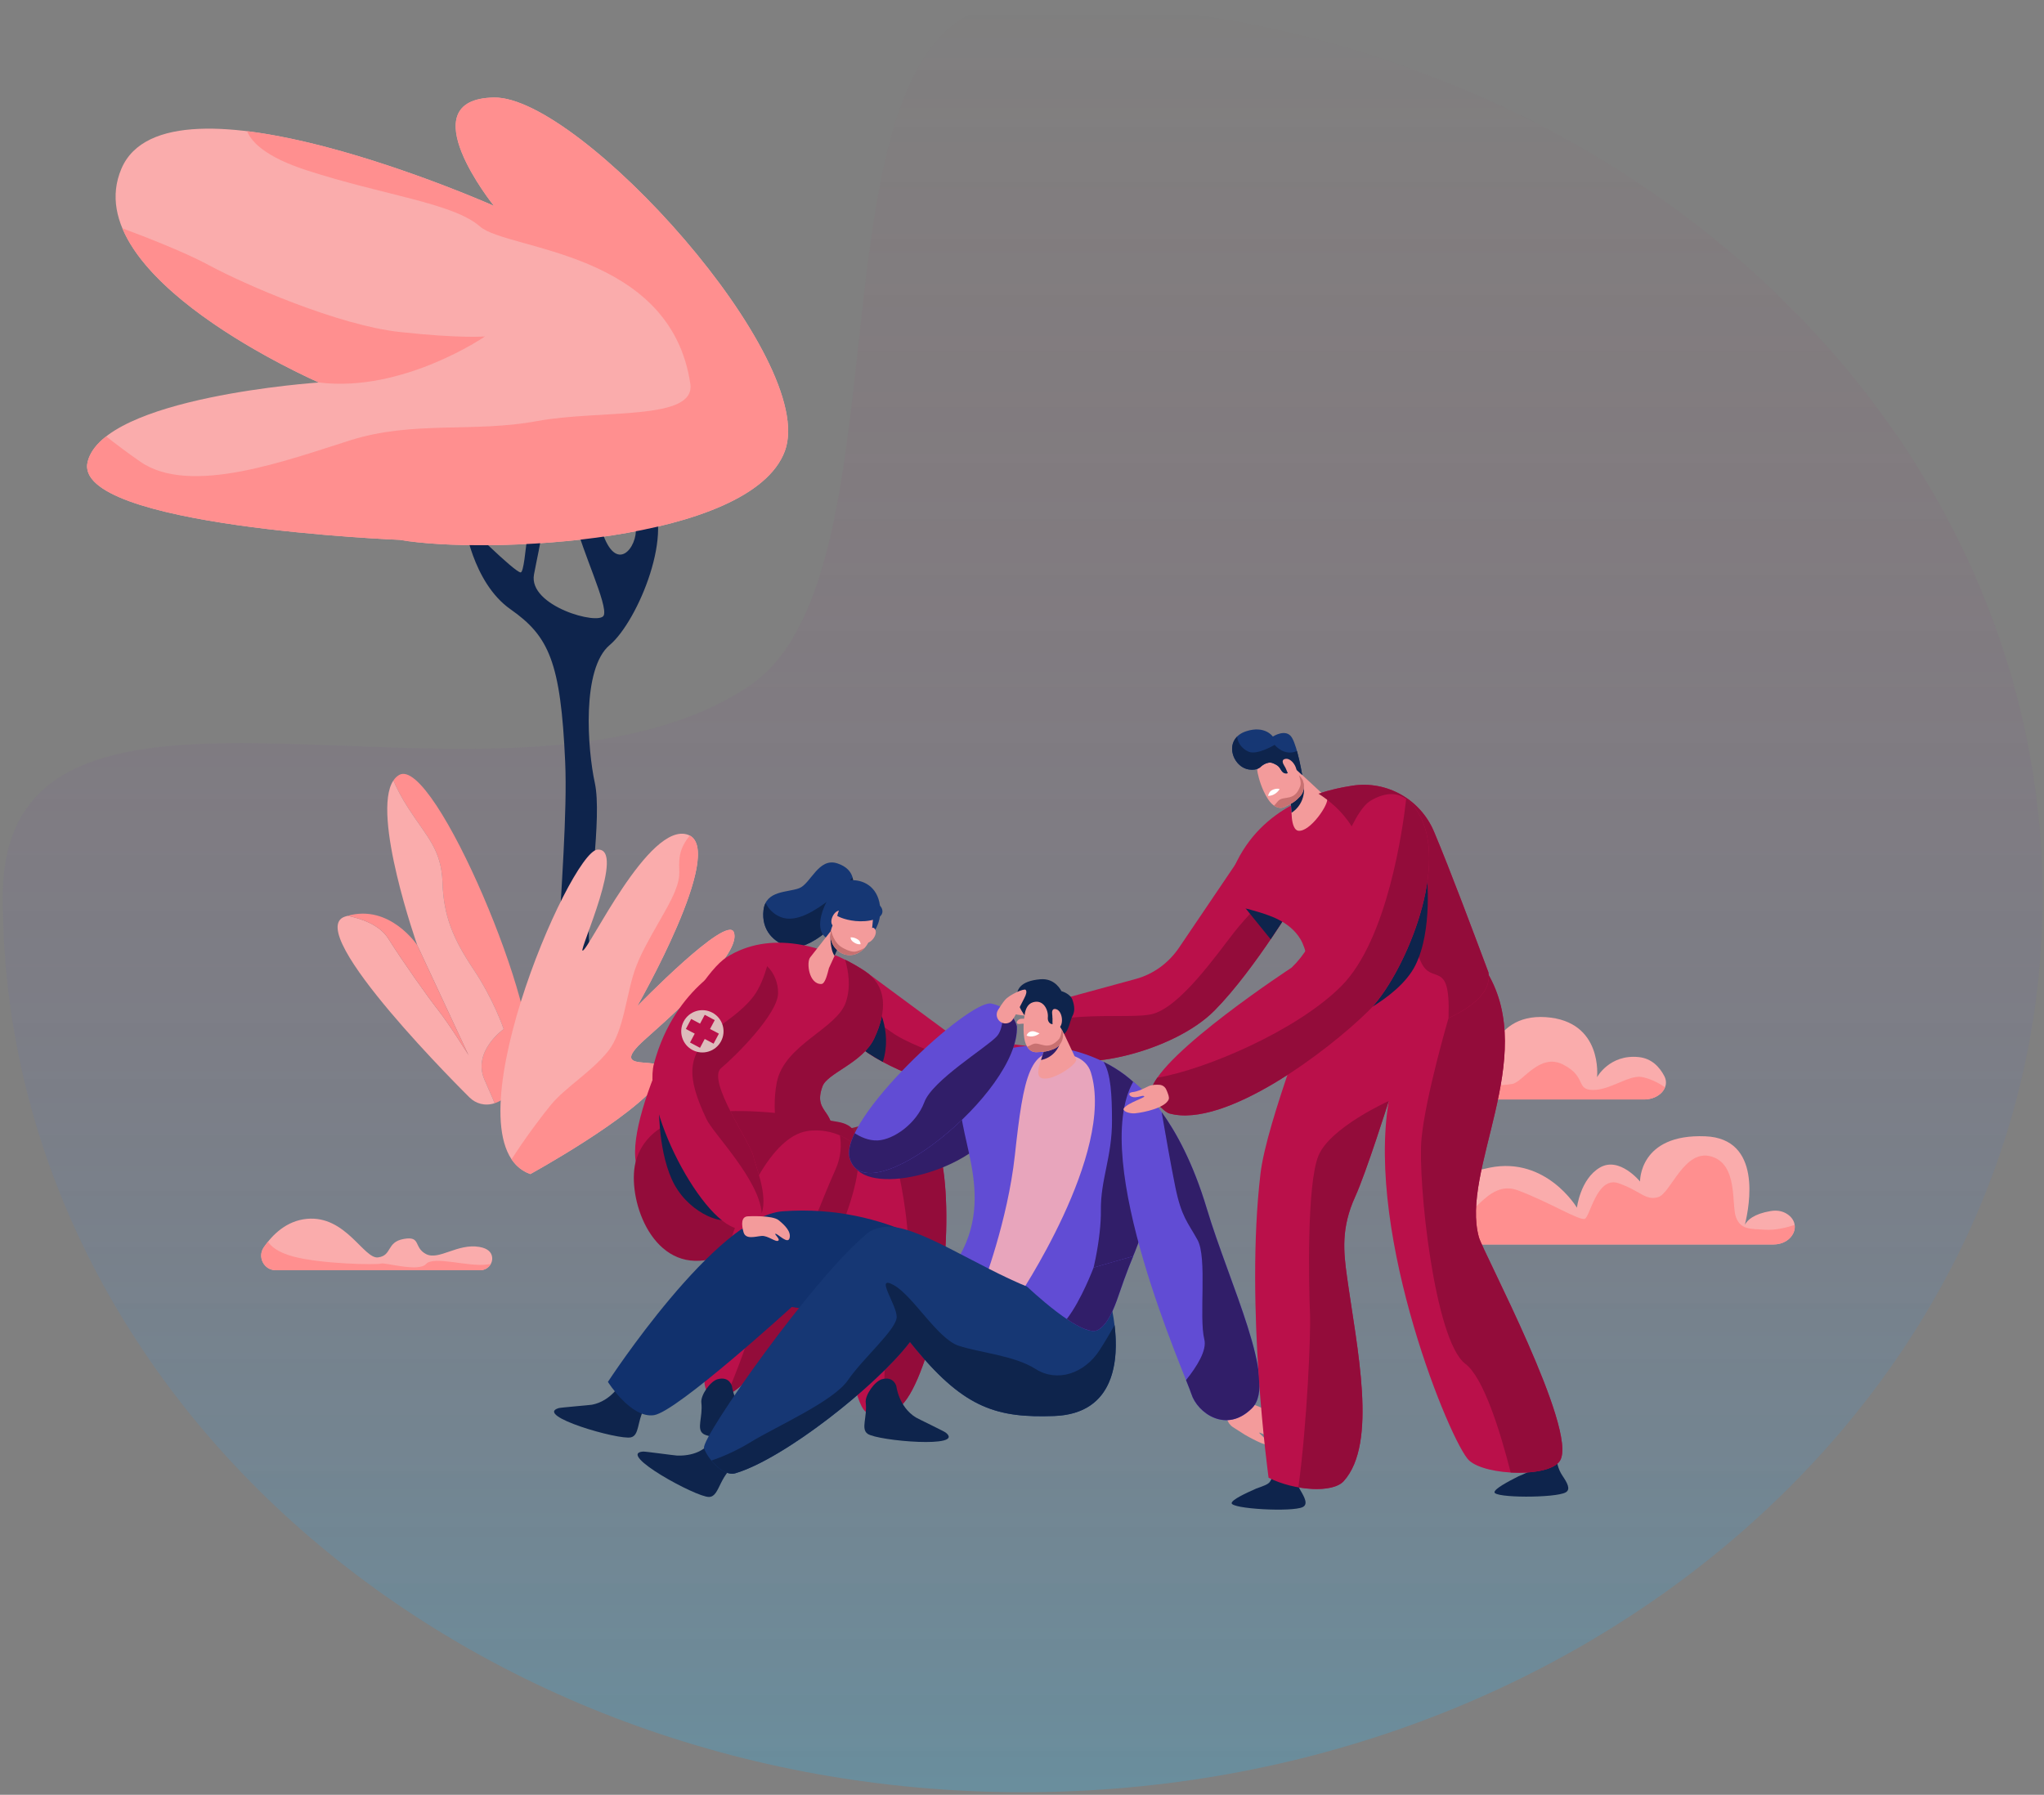 <?xml version="1.0" encoding="UTF-8"?>
<svg width="493px" height="433px" viewBox="0 0 493 433" version="1.1" xmlns="http://www.w3.org/2000/svg" xmlns:xlink="http://www.w3.org/1999/xlink">
    <rect x="0" y="0" width="493" height="433" fill="#808080" stroke="none"/>
    <!-- Generator: Sketch 57.1 (83088) - https://sketch.com -->
    <title>Illustration</title>
    <desc>Created with Sketch.</desc>
    <defs>
        <linearGradient x1="50%" y1="0%" x2="50%" y2="100%" id="linearGradient-1">
            <stop stop-color="#BA104A" stop-opacity="0" offset="0%"></stop>
            <stop stop-color="#27B8F5" offset="100%"></stop>
        </linearGradient>
    </defs>
    <g id="Home" stroke="none" stroke-width="1" fill="none" fill-rule="evenodd">
        <g transform="translate(-1087, -4924)" id="Why-FieldMed">
            <g transform="translate(385, 4185)">
                <g id="Reduce-emergency-calls--by-as-much-as-85%." transform="translate(35, 739)">
                    <g id="Illustration" transform="translate(667, 0)">
                        <g id="Group-3" transform="translate(0.662, 0.382)" fill="url(#linearGradient-1)" opacity="0.25">
                            <path d="M246,432 C381.862,432 492,335.294 492,216 C492,145.847 370.95,204.564 311.94,165.107 C270.605,137.469 301.965,0 246,0 C110.138,0 0,96.706 0,216 C0,335.294 110.138,432 246,432 Z" id="Oval" transform="translate(246, 216) scale(-1, 1) translate(-246, -216) "></path>
                        </g>
                        <g id="Group-6" transform="translate(21, 23)">
                            <path d="M75.366,107.239 C75.366,107.239 -3.772,104.071 0.141,88.391 C4.053,72.712 55.92,69.278 55.92,69.278 C55.92,69.278 -2.821,43.847 8.278,17.713 C19.376,-8.42 98.132,26.662 98.132,26.662 C98.132,26.662 77.369,0.887 98.132,0.529 C118.895,0.171 176.53,63.757 168.296,85.841 C160.063,107.924 96.274,110.85 75.366,107.239" id="Fill-4" fill="#FAACAC"></path>
                            <path d="M90.972,102.938 C90.972,102.938 92.881,117.5 102.129,123.989 C111.377,130.477 114.241,136.654 115.315,160.772 C116.389,184.89 109.229,235.707 116.031,239.474 C122.832,243.241 129.992,240.678 129.992,238.022 C129.992,235.365 121.4,211.041 121.043,203.335 C120.685,195.63 124.264,174.15 122.474,165.917 C120.685,157.683 119.253,138.336 126.054,132.617 C132.856,126.897 142.163,104.467 135.361,96.351 C128.56,88.235 132.612,100.265 132.376,105.169 C132.14,110.072 126.77,115.851 123.548,102.938 C120.326,90.025 116.389,96.162 117.82,102.938 C119.253,109.714 125.696,122.971 124.622,125.471 C123.548,127.971 106.365,123.245 107.797,115.584 C109.229,107.924 111.377,100.465 108.871,97.393 C106.365,94.321 106.008,115.11 104.575,115.097 C103.143,115.084 90.972,102.938 90.972,102.938" id="Fill-6" fill="#0E244C"></path>
                            <g id="Group-10" fill="#FF8F8F">
                                <path d="M98.132,0.529 C77.369,0.887 98.132,26.662 98.132,26.662 C98.132,26.662 64.919,11.871 38.591,8.655 C39.689,11.337 43.167,14.897 52.925,18.07 C71.641,24.156 88.271,25.946 94.812,31.673 C101.354,37.401 140.732,37.401 145.499,69.59 C146.837,78.618 123.907,75.751 108.513,78.592 C93.12,81.433 78.706,78.442 63.574,83.199 C48.441,87.954 24.943,96.782 12.852,88.391 C9.848,86.307 7.078,84.23 4.61,82.286 C2.308,84.079 0.711,86.104 0.14,88.391 C-3.772,104.071 75.366,107.239 75.366,107.239 C96.274,110.85 160.063,107.924 168.296,85.841 C176.53,63.757 118.895,0.171 98.132,0.529" id="Fill-8"></path>
                            </g>
                            <path d="M75.366,57.09 C60.655,55.479 37.991,45.635 29.399,40.981 C23.626,37.854 14.128,34.164 8.514,32.077 C17.019,52.435 55.92,69.278 55.92,69.278 C76.176,71.801 95.984,58.164 95.984,58.164 C95.984,58.164 90.077,58.701 75.366,57.09" id="Fill-11" fill="#FF8F8F"></path>
                            <path d="M75.287,163.952 C74.728,164.268 74.264,164.725 73.881,165.297 C74.679,167.152 75.846,169.453 77.536,172.064 C82.032,179.011 85.47,181.942 85.735,189.998 C85.999,198.054 88.308,203.539 93.237,210.913 C98.166,218.287 100.48,225.271 100.48,225.271 C100.48,225.271 92.879,230.623 95.839,237.446 C96.714,239.464 97.558,241.41 98.316,243.152 C100.994,242.277 103.886,239.529 106.179,233.892 C110.5,223.268 83.751,159.174 75.287,163.952" id="Fill-25" fill="#FF8F8F"></path>
                            <path d="M100.48,225.271 C100.48,225.271 98.166,218.287 93.237,210.913 C88.308,203.54 85.999,198.054 85.735,189.999 C85.47,181.943 82.032,179.011 77.536,172.064 C75.846,169.453 74.679,167.153 73.881,165.297 C68.466,173.377 79.652,205.052 79.652,205.052 L92.006,231.558 C92.006,231.558 87.454,224.238 84.751,220.793 C82.049,217.348 76.081,208.898 72.642,203.426 C70.523,200.052 65.992,198.581 62.828,197.947 C62.617,198.008 62.409,198.064 62.195,198.135 C51.616,201.653 91.91,241.434 92.269,241.787 C93.743,243.238 95.946,243.927 98.316,243.152 C97.559,241.41 96.714,239.464 95.838,237.446 C92.878,230.623 100.48,225.271 100.48,225.271" id="Fill-27" fill="#FAACAC"></path>
                            <path d="M72.643,203.425 C76.081,208.898 82.048,217.348 84.751,220.793 C87.454,224.238 92.006,231.558 92.006,231.558 L79.652,205.052 C79.652,205.052 73.047,195.041 62.827,197.947 C65.992,198.581 70.523,200.052 72.643,203.425" id="Fill-29" fill="#FF8F8F"></path>
                            <path d="M106.912,260.25 C106.912,260.25 131.65,246.679 137.909,238.008 C144.167,229.338 123.224,237.798 134.751,227.601 C146.277,217.405 157.676,206.309 155.996,201.898 C154.317,197.486 132.684,219.773 132.684,219.773 C132.684,219.773 154.397,181.829 144.962,178.398 C135.527,174.968 120.826,206.651 119.503,206.342 C118.707,206.156 130.079,181.405 123.079,181.981 C116.383,182.533 86.061,252.827 106.912,260.25" id="Fill-31" fill="#FAACAC"></path>
                            <path d="M155.996,201.898 C154.317,197.486 132.684,219.773 132.684,219.773 C132.684,219.773 153.753,182.954 145.362,178.576 C144.353,179.847 143.318,181.52 143.009,183.301 C142.35,187.087 143.654,187.458 141.752,192.141 C139.85,196.824 135.055,203.58 132.53,209.916 C130.006,216.252 129.679,225.664 125.593,230.694 C121.506,235.724 115.358,239.328 111.892,243.536 C109.918,245.93 105.9,251.192 102.386,256.687 C103.498,258.341 104.986,259.564 106.912,260.25 C106.912,260.25 131.65,246.679 137.909,238.008 C144.167,229.338 123.224,237.798 134.75,227.601 C146.277,217.404 157.676,206.309 155.996,201.898" id="Fill-33" fill="#FF8F8F"></path>
                        </g>
                        <path d="M350.257,265.253 L396.554,265.253 C400.257,265.253 402.836,262.313 401.434,259.626 C400.284,257.421 398.374,255.337 395.223,255.022 C388.185,254.317 385.199,259.881 385.199,259.881 C385.199,259.881 386.692,246.33 372.829,245.391 C358.966,244.451 358.327,259.349 358.327,259.349 C358.327,259.349 353.799,256.712 349.562,257.061 C343.051,257.596 343.711,265.253 350.257,265.253" id="Fill-13" fill="#FAACAC"></path>
                        <path d="M401.587,262.328 C399.743,260.974 397.505,260.104 395.985,259.83 C392.893,259.272 388.254,263.068 384.123,262.957 C379.993,262.845 382.764,259.821 377.067,256.854 C371.37,253.888 367.318,261.058 364.754,261.505 C362.191,261.952 353.076,262.622 348.518,260.612 C347.259,260.057 346.338,259.501 345.663,258.988 C343.945,261.42 345.625,265.253 350.257,265.253 L396.553,265.253 C398.997,265.253 400.943,263.971 401.587,262.328" id="Fill-15" fill="#FF8F8F"></path>
                        <path d="M66.522,306.45 L115.814,306.45 C117.552,306.45 118.959,304.919 118.685,303.202 C118.519,302.167 117.748,301.194 115.636,300.826 C110.358,299.909 105.83,304.155 102.758,302.548 C99.686,300.941 101.636,298.148 97.39,298.899 C93.144,299.651 94.636,302.892 91.193,303.351 C87.75,303.81 83.39,293.138 73.98,294.056 C69.108,294.531 65.743,297.836 63.631,300.914 C62.02,303.26 63.676,306.45 66.522,306.45" id="Fill-17" fill="#FAACAC"></path>
                        <path d="M102.758,304.943 C100.904,306.978 92.915,304.499 91.882,304.843 C90.849,305.188 77.422,304.957 70.652,303.122 C67.033,302.141 65.383,300.701 64.629,299.573 C64.27,300.018 63.937,300.469 63.631,300.914 C62.02,303.26 63.676,306.45 66.522,306.45 L115.814,306.45 C116.92,306.45 117.89,305.828 118.38,304.935 C118.092,304.984 117.791,305.031 117.473,305.073 C112.882,305.677 104.612,302.908 102.758,304.943" id="Fill-19" fill="#FF8F8F"></path>
                        <path d="M427.066,292.171 C422.985,292.857 421.439,294.367 420.855,295.471 C422.021,290.744 424.966,274.688 411.318,274.137 C395.308,273.49 395.57,285.047 395.57,285.047 C395.57,285.047 390.584,278.897 385.86,281.69 C381.135,284.482 380.348,291.369 380.348,291.369 C380.348,291.369 373,278.975 359.352,281.69 C349.05,283.738 345.503,289.09 344.087,295.314 C343.505,297.869 345.919,300.226 349.084,300.226 L427.758,300.226 C432.422,300.226 434.729,295.386 431.134,292.946 C430.1,292.244 428.772,291.884 427.066,292.171" id="Fill-21" fill="#FAACAC"></path>
                        <path d="M432.859,295.519 C430.902,296.182 428.135,296.825 425.847,296.68 C422.067,296.441 419.885,296.68 418.722,293.695 C417.559,290.711 419.304,280.919 412.761,279.008 C406.217,277.098 403.018,287.844 399.965,288.8 C396.911,289.755 395.603,287.247 390.368,285.456 C385.133,283.665 383.534,293.576 382.225,294.053 C380.917,294.531 373.646,289.993 366.085,287.169 C358.524,284.344 354.888,295.367 349.508,295.128 C346.857,295.01 345.761,293.241 345.33,291.475 C344.789,292.7 344.389,293.987 344.087,295.314 C343.506,297.869 345.918,300.226 349.084,300.226 L427.758,300.226 C431.059,300.226 433.177,297.802 432.859,295.519" id="Fill-23" fill="#FF8F8F"></path>
                        <path d="M302.373,202.021 L284.416,228.574 C281.863,232.348 278.186,235.02 273.952,236.175 L251.146,242.397 C251.146,242.397 250.265,249.294 255.374,254.372 C259.806,258.776 282.954,253.895 292.933,243.792 C302.913,233.688 313.7,215.271 313.7,215.271 L302.373,202.021 Z" id="Fill-35" fill="#BA104A"></path>
                        <path d="M243.071,244.058 C244.367,245.028 248.773,244.99 248.6,245.354 C248.41,245.754 247.707,245.798 246.467,245.781 C245.228,245.764 244.664,247.259 246.073,247.018 C247.483,246.776 248.62,247.479 250.268,247.723 C251.187,247.859 254.403,247.343 254.714,245.259 C254.846,244.382 254.357,243.351 254.03,242.942 C252.655,241.226 247.487,241.643 245.279,242.092 C243.959,242.36 242.375,243.537 243.071,244.058" id="Fill-37" fill="#F39B9B"></path>
                        <path d="M205.724,213.455 C205.724,213.455 206.522,209.795 201.967,208.293 C197.412,206.791 195.544,213.218 192.756,214.284 C189.968,215.351 184.709,214.753 184.153,219.563 C183.597,224.373 186.553,227.378 190.438,228.503 C194.324,229.627 205.047,222.572 205.724,213.455" id="Fill-39" fill="#163774"></path>
                        <path d="M205.624,211.686 C203.79,213.668 201.547,215.967 199.968,217.155 C196.844,219.507 192.114,222.767 188.311,221.252 C186.304,220.452 185.234,219.011 184.666,217.824 C184.416,218.311 184.232,218.877 184.153,219.563 C183.597,224.372 186.553,227.379 190.439,228.503 C194.324,229.627 205.046,222.572 205.724,213.455 C205.724,213.455 205.888,212.673 205.624,211.686" id="Fill-41" fill="#0E244C"></path>
                        <path d="M210.797,224.774 C210.797,224.774 213.043,221.919 212.09,217.643 C211.138,213.368 207.452,211.854 204.113,212.482 C200.773,213.108 194.933,223.692 199.474,226.374 C204.014,229.057 210.797,224.774 210.797,224.774" id="Fill-43" fill="#163774"></path>
                        <path d="M209.115,234.654 L230.314,250.311 C230.314,250.311 257.281,252.89 258.56,254.949 C259.838,257.008 254.625,265.22 239.622,264.16 C227.796,263.324 212.996,257.56 206.672,252.01 C200.347,246.46 209.115,234.654 209.115,234.654" id="Fill-45" fill="#BA104A"></path>
                        <path d="M239.622,264.16 C245.704,264.59 250.177,263.495 253.261,261.905 C249.297,261.704 245.255,261.24 242.126,259.596 C237.314,257.07 236.729,258.242 230.686,255.972 C224.643,253.703 218.371,251.468 214.911,248.927 C212.996,247.52 208.532,245.006 204.927,243.04 C204.025,246.242 204.014,249.678 206.672,252.01 C212.996,257.56 227.796,263.325 239.622,264.16" id="Fill-47" fill="#930C3A"></path>
                        <path d="M206.672,252.01 C208.275,253.416 210.424,254.837 212.929,256.188 C215.415,248.462 211.178,241.838 211.178,241.838 L205.356,250.432 C205.693,250.996 206.122,251.528 206.672,252.01" id="Fill-49" fill="#0E244C"></path>
                        <path d="M199.632,277.098 C203.287,267.415 195.694,269.341 198.385,262.07 C199.582,258.837 208.101,256.457 210.891,250.445 C213.871,244.019 214.221,237.915 208.278,234.063 C198.883,227.972 185.613,224.362 175.27,230.931 C166.651,236.406 148.96,273.34 154.089,282.511 C159.056,287.655 191.265,298.188 199.632,277.098" id="Fill-51" fill="#BA104A"></path>
                        <path d="M201.003,223.829 L195.396,230.989 C194.478,232.172 195.076,237.467 198.103,237.393 C198.99,237.372 199.516,235.185 199.94,233.554 L203.263,226.263 L201.003,223.829 Z" id="Fill-53" fill="#F39B9B"></path>
                        <path d="M208.278,234.062 C206.875,233.153 205.385,232.301 203.832,231.528 C204.625,234.181 205.27,238.047 204.023,241.759 C201.824,248.306 189.12,251.949 187.342,261.213 C185.983,268.289 187.229,278.618 193.398,285.23 C195.981,283.465 198.147,280.841 199.632,277.098 C203.286,267.414 195.694,269.341 198.386,262.07 C199.582,258.838 208.101,256.457 210.891,250.445 C213.871,244.019 214.221,237.915 208.278,234.062" id="Fill-55" fill="#930C3A"></path>
                        <path d="M201.289,230.593 C200.101,228.933 200.319,225.419 200.319,225.419 L202.788,227.304 L201.289,230.593 Z" id="Fill-57" fill="#0E244C"></path>
                        <path d="M204.54,219.199 L201.987,221.642 C199.964,223.58 199.705,226.835 201.601,228.898 C203.35,230.802 206.195,231.128 208.445,228.799 C210.446,226.729 210.33,223.535 210.53,222.062 C210.988,218.702 207.68,216.605 204.54,219.199" id="Fill-59" fill="#F39B9B"></path>
                        <path d="M202.583,221.926 C202.668,221.626 202.798,221.345 202.943,221.071 C203.221,220.55 203.513,219.711 202.538,219.68 C201.119,219.633 199.792,222.489 200.966,223.387 C201.839,224.054 202.368,222.678 202.583,221.926" id="Fill-61" fill="#F39B9B"></path>
                        <path d="M209.091,225.259 C209.313,225.041 209.499,224.793 209.671,224.534 C209.997,224.042 210.594,223.385 211.087,224.228 C211.804,225.453 209.926,227.981 208.577,227.377 C207.575,226.927 208.532,225.806 209.091,225.259" id="Fill-63" fill="#F39B9B"></path>
                        <path d="M205.154,226.149 C205.154,226.149 205.912,226.031 206.867,226.629 C207.301,226.9 207.513,227.21 207.578,227.783 C207.578,227.783 206.965,227.981 206.037,227.41 C205.406,227.022 205.17,226.65 205.154,226.149" id="Fill-65" fill="#FFFFFF"></path>
                        <path d="M202.535,228.182 C203.348,228.842 205.078,229.642 206.073,229.599 C206.955,229.561 208.263,228.843 208.549,228.681 C208.514,228.72 208.483,228.761 208.445,228.799 C206.194,231.128 203.35,230.802 201.6,228.897 C200.433,227.626 200.085,225.902 200.462,224.313 C200.782,226.242 201.804,227.588 202.535,228.182" id="Fill-67" fill="#C87171"></path>
                        <path d="M212.771,219.373 C213.467,221.779 209.26,222.507 206.326,222.199 C203.392,221.891 201.935,220.96 201.935,220.96 C201.935,220.96 202.699,217.301 205.107,216.945 C207.515,216.589 212.152,217.231 212.771,219.373" id="Fill-69" fill="#163774"></path>
                        <path d="M172.67,285.071 C172.67,285.071 205.577,267.872 221.482,270.656 C237.388,273.439 206.57,308.334 188.776,309.482 C176.064,310.302 172.249,293.252 172.67,285.071" id="Fill-71" fill="#8F1A3B"></path>
                        <path d="M153.484,279.702 C158.554,263.796 186.19,267.872 202.097,270.656 C218.003,273.439 186.626,303.01 168.831,304.158 C156.119,304.978 150.996,287.507 153.484,279.702" id="Fill-73" fill="#930C3A"></path>
                        <path d="M212.237,273.441 C212.237,273.441 217.604,270.456 223.619,272.907 C229.634,275.359 229.808,306.736 224.034,325.122 C218.259,343.509 214.325,341.133 209.255,340.77 C204.185,340.406 196.53,281.349 212.237,273.441" id="Fill-75" fill="#BA104A"></path>
                        <path d="M194.781,272.861 C194.781,272.861 200.813,271.706 205.758,275.918 C210.703,280.13 200.478,305.773 189.237,321.427 C177.995,337.081 175.568,337.803 170.867,335.87 C166.166,333.937 177.387,275.453 194.781,272.861" id="Fill-77" fill="#BA104A"></path>
                        <path d="M224.034,325.122 C229.808,306.736 229.634,275.359 223.619,272.907 C219.651,271.29 215.966,272.039 213.917,272.735 C214.621,274.952 216.119,279.862 217.009,284.158 C218.202,289.914 219.992,301.105 218.6,308.201 C217.208,315.297 212.237,328.761 213.529,334.402 C213.968,336.317 214.109,338.673 214.103,340.949 C217.183,340.377 220.203,337.317 224.034,325.122" id="Fill-79" fill="#930C3A"></path>
                        <path d="M189.237,321.427 C200.478,305.773 210.703,280.13 205.758,275.918 C204.722,275.035 203.638,274.39 202.571,273.919 C202.938,275.973 202.976,278.9 201.508,282.175 C198.701,288.434 195.172,297.616 193.037,302.947 C190.903,308.278 181.048,320.548 179.823,324.741 C179.198,326.877 177.199,331.949 175.386,336.414 C178.3,335.517 181.882,331.669 189.237,321.427" id="Fill-81" fill="#930C3A"></path>
                        <path d="M313.7,215.27 L310.184,211.157 C305.686,215.86 300.146,221.77 297.818,224.725 C293.601,230.078 284.484,243.304 277.607,244.72 C272.72,245.726 260.904,244.164 251.389,246.715 C251.835,249.036 252.903,251.916 255.375,254.372 C259.806,258.776 282.954,253.895 292.933,243.792 C302.913,233.688 313.7,215.27 313.7,215.27" id="Fill-83" fill="#930C3A"></path>
                        <path d="M153.687,333.222 C151.257,331.431 149.821,333.595 149.821,333.595 C149.821,333.595 147.529,337.983 142.778,338.895 C142.255,338.995 135.269,339.56 134.767,339.707 C128.645,341.508 149.261,347.485 152.189,346.763 C154.205,346.266 153.674,343.043 155.328,339.885 C156.167,338.282 155.144,334.295 153.687,333.222" id="Fill-85" fill="#0E244C"></path>
                        <path d="M212.732,332.74 C215.644,331.941 216.206,334.478 216.206,334.478 C216.206,334.478 216.77,339.395 220.876,341.953 C221.328,342.234 227.645,345.271 228.061,345.588 C233.127,349.468 211.74,347.642 209.267,345.916 C207.564,344.728 209.217,341.911 208.808,338.369 C208.6,336.571 210.987,333.219 212.732,332.74" id="Fill-87" fill="#0E244C"></path>
                        <path d="M173.083,332.74 C175.995,331.941 176.557,334.478 176.557,334.478 C176.557,334.478 177.121,339.395 181.227,341.953 C181.679,342.234 187.996,345.271 188.412,345.588 C193.478,349.468 172.091,347.642 169.618,345.916 C167.915,344.728 169.568,341.911 169.159,338.369 C168.951,336.571 171.338,333.219 173.083,332.74" id="Fill-89" fill="#0E244C"></path>
                        <path d="M146.624,333.386 C146.624,333.386 152.191,342.275 157.758,341.409 C163.326,340.544 190.962,315.317 190.962,315.317 L238.256,322.451 L231.523,304.556 C231.523,304.556 214.747,290.304 188.775,292.228 C172.67,293.422 146.624,333.386 146.624,333.386" id="Fill-91" fill="#11316D"></path>
                        <path d="M206.457,281.909 C211.913,288.427 236.394,281.791 241.266,270.06 C246.137,258.328 233.909,257.931 227.348,261.112 C220.787,264.294 201.619,276.128 206.457,281.909" id="Fill-93" fill="#311E69"></path>
                        <path d="M230.706,304.247 C241.07,287.816 229.432,272.461 232.013,262.917 C237.068,244.219 277.528,251.677 280.189,273.633 C280.65,277.439 277.193,299.521 267.697,313.824 C263.888,315.622 244.357,315.242 230.706,304.247" id="Fill-95" fill="#614CD4"></path>
                        <path d="M257.371,254.402 C257.371,254.402 261.888,254.776 263.112,258.726 C269.121,278.112 245.267,313.419 245.267,313.419 L237.016,310.247 C237.016,310.247 243.046,294.554 244.77,278.783 C246.873,259.546 248.365,251.7 257.371,254.402" id="Fill-97" fill="#E8A5BC"></path>
                        <path d="M296.16,339.955 C295.416,341.51 295.944,343.376 297.392,344.312 C298.665,345.135 299.997,345.991 300.268,346.146 C300.816,346.459 305.856,349.332 305.776,348.306 C305.696,347.279 304.237,346.346 303.781,345.764 C303.324,345.182 305.596,346.566 307.226,346.97 C308.857,347.373 310.148,347.399 310.555,346.683 C310.961,345.968 307.307,341.116 304.712,339.836 C303.468,339.223 301.741,338.623 300.279,338.164 C298.65,337.652 296.896,338.415 296.16,339.955" id="Fill-99" fill="#F39B9B"></path>
                        <path d="M179.008,352.444 L170.364,348.957 C170.364,348.957 168.292,351.311 163.328,351.166 C162.782,351.15 155.656,350.16 155.12,350.196 C148.585,350.636 167.911,361.218 171.006,361.147 C173.861,361.081 173.224,355.092 179.008,352.444" id="Fill-101" fill="#0E244C"></path>
                        <path d="M255.534,247.054 L259.575,255.642 C259.739,256.938 253.18,261.353 250.94,259.952 C250.283,259.542 250.305,258.279 250.712,256.866 L253.21,249.136 L255.534,247.054 Z" id="Fill-103" fill="#F39B9B"></path>
                        <path d="M252.708,250.69 C254.108,250.27 256.016,249.67 256.016,249.67 C256.016,249.67 256.159,251.961 254.366,253.908 C253.417,254.939 252.236,255.518 251.077,255.737 L252.708,250.69 Z" id="Fill-105" fill="#311E69"></path>
                        <path d="M253.514,243.193 L256.135,248.417 C256.861,250.207 256.036,252.252 254.268,253.026 C252.854,253.645 251.9,253.79 249.981,253.844 C248.382,253.888 247.351,252.501 247.043,250.444 C246.644,247.773 247.036,245.201 247.322,243.836 C247.975,240.725 251.557,239.913 253.514,243.193" id="Fill-107" fill="#F39B9B"></path>
                        <path d="M256.006,239.121 C256.006,239.121 254.581,235.938 250.94,236.247 C241.03,237.087 247.118,244.962 247.118,244.962 C247.296,243.458 247.875,242.179 249.156,241.801 C251.763,241.033 252.891,243.801 252.733,245.433 C252.586,246.95 253.93,247.35 254.118,246.924 C254.307,246.498 253.834,245.151 253.834,245.151 C253.988,245.096 256.089,248.163 256.649,249.422 C257.794,248.725 258.09,246.137 258.702,245.041 C259.492,243.626 258.9,241.912 258.694,241.271 C258.185,239.691 256.006,239.121 256.006,239.121" id="Fill-109" fill="#0E244C"></path>
                        <path d="M247.603,249.832 C247.603,249.832 249.048,250.583 250.733,249.326 C250.733,249.326 250.455,249.16 249.653,248.891 C248.787,248.6 247.919,248.947 247.603,249.832" id="Fill-111" fill="#FFFFFF"></path>
                        <path d="M249.188,251.874 C250.892,251.259 252.624,253.721 255.371,250.732 C255.884,250.175 256.022,248.998 256.078,248.303 L256.135,248.417 C256.861,250.207 256.036,252.252 254.268,253.026 C252.854,253.645 251.9,253.79 249.981,253.844 C249.006,253.871 248.243,253.364 247.726,252.498 C248.046,252.502 248.667,252.061 249.188,251.874" id="Fill-113" fill="#C87171"></path>
                        <path d="M253.858,245.932 C253.881,245.57 253.849,245.21 253.796,244.852 C253.695,244.17 253.702,243.135 254.786,243.482 C256.363,243.987 256.704,247.644 255.062,248.171 C253.843,248.561 253.799,246.843 253.858,245.932" id="Fill-115" fill="#F39B9B"></path>
                        <path d="M267.697,313.824 C267.697,313.824 258.771,314.737 248.654,310.777 C235.52,305.635 220.667,294.989 213.234,296.012 C200.374,297.782 211.373,313.975 221.027,325.649 C232.841,339.936 240.801,342.093 254.228,341.616 C275.588,340.858 267.697,313.824 267.697,313.824" id="Fill-117" fill="#163774"></path>
                        <path d="M209.093,297.683 C196.551,307.741 169.017,346.862 169.809,349.371 C170.567,351.773 174.417,356.298 177.343,355.435 C191.113,351.377 219.575,327.732 222.365,318.81 C225.747,307.991 213.644,294.033 209.093,297.683" id="Fill-119" fill="#163774"></path>
                        <path d="M265.212,325.733 C261.554,331.405 254.974,333.569 249.791,330.283 C244.61,326.997 236.394,326.366 231.252,324.68 C226.11,322.995 220.216,312.589 215.54,310.02 C210.863,307.452 216.298,314.738 216.276,317.729 C216.255,320.719 208.082,327.756 204.544,332.938 C201.005,338.119 187.354,344.06 181.164,347.852 C177.181,350.291 173.619,351.683 171.583,352.366 C173.162,354.289 175.447,355.994 177.343,355.435 C189.032,351.991 211.304,334.434 219.476,323.748 C219.994,324.392 220.512,325.027 221.026,325.649 C232.841,339.937 240.801,342.093 254.228,341.617 C269.171,341.086 269.798,327.697 268.826,319.7 C267.792,321.542 266.552,323.655 265.212,325.733" id="Fill-121" fill="#0E244C"></path>
                        <path d="M280.189,273.633 C279.237,265.779 273.448,259.782 266.173,256.172 C267.966,259.099 268.182,264.315 268.207,270.258 C268.245,279.134 265.424,284.515 265.523,292.05 C265.606,298.337 263.612,308.925 260.87,314.629 C264.126,314.686 266.584,314.349 267.697,313.824 C277.193,299.521 280.65,277.439 280.189,273.633" id="Fill-123" fill="#311E69"></path>
                        <path d="M273.307,260.987 C273.307,260.987 283.984,267.926 291.076,291.588 C296.516,309.743 308.247,333.378 302.015,339.685 C295.781,345.992 288.785,340.842 287.347,336.29 C285.909,331.738 262.685,280.08 273.307,260.987" id="Fill-125" fill="#614CD4"></path>
                        <path d="M158.951,265.735 C158.951,265.735 158.504,276.587 162.009,284.471 C165.513,292.353 173.938,295.484 175.951,294.068 C177.964,292.651 158.951,265.735 158.951,265.735" id="Fill-127" fill="#0E244C"></path>
                        <path d="M245.258,247.615 C245.258,247.615 244.425,243.28 239.151,242.115 C233.877,240.952 202.225,270.096 204.939,279.432 C208.958,293.264 245.945,263.527 245.258,247.615" id="Fill-129" fill="#614CD4"></path>
                        <path d="M245.258,247.615 C245.258,247.615 244.767,245.096 242.196,243.383 C241.818,244.533 242.086,248.227 240.398,250.054 C237.904,252.752 224.921,260.615 222.953,265.884 C220.986,271.153 215.518,274.93 211.74,275.13 C209.476,275.249 207.429,274.226 206.148,273.387 C204.987,275.793 204.489,277.886 204.939,279.432 C208.958,293.264 245.945,263.526 245.258,247.615" id="Fill-131" fill="#311E69"></path>
                        <path d="M241.167,246.422 C241.989,247.102 243.188,247.066 243.968,246.338 C244.653,245.696 246.553,241.75 247.04,240.832 C247.527,239.914 247.736,239.143 247.368,238.791 C246.999,238.44 243.537,239.905 242.38,241.27 C241.825,241.925 241.205,242.872 240.71,243.68 C240.158,244.582 240.353,245.749 241.167,246.422" id="Fill-133" fill="#F39B9B"></path>
                        <path d="M273.307,303.059 C273.307,303.059 271.686,306.942 269.797,312.509 C268.618,315.985 267.114,319.582 264.827,320.86 C260.951,323.025 247.726,310.405 247.726,310.405 L273.307,303.059 Z" id="Fill-135" fill="#614CD4"></path>
                        <path d="M291.075,291.588 C287.742,280.463 283.615,273.037 280.178,268.289 C280.981,272.953 282.437,281.268 283.467,286.313 C284.958,293.62 286.449,294.814 288.835,299.138 C291.221,303.463 289.133,317.778 290.476,323.146 C291.129,325.762 288.713,329.651 286.063,332.952 C286.723,334.607 287.181,335.765 287.347,336.29 C288.785,340.842 295.782,345.992 302.014,339.685 C308.247,333.378 296.516,309.743 291.075,291.588" id="Fill-137" fill="#311E69"></path>
                        <path d="M263.77,305.798 C263.77,305.798 260.848,313.622 257.299,318.225 C260.339,320.276 263.304,321.71 264.827,320.859 C267.114,319.582 268.618,315.985 269.798,312.509 C271.687,306.941 273.307,303.059 273.307,303.059 L263.77,305.798 Z" id="Fill-139" fill="#311E69"></path>
                        <path d="M177.216,231.754 C177.216,231.754 162.835,237.565 157.738,256.592 C154.649,268.125 171.295,298.62 179.659,296.384 C188.023,294.148 182.244,281.798 181.682,278.867 C181.12,275.938 170.378,260.634 173.92,257.693 C177.462,254.752 187.548,244.656 187.667,239.666 C187.787,234.676 183.594,229.388 177.216,231.754" id="Fill-141" fill="#BA104A"></path>
                        <path d="M181.682,278.868 C181.12,275.938 170.378,260.634 173.92,257.693 C177.462,254.752 187.548,244.656 187.667,239.666 C187.725,237.241 186.763,234.749 185.029,233.096 C184.369,235.397 183.305,238.312 181.751,240.364 C178.799,244.26 174.211,246.872 172.192,248.74 C165.717,254.731 165.491,259.622 170.398,269.996 C172.082,273.556 183.063,284.49 183.733,292.695 C185.256,288.114 182.091,281 181.682,278.868" id="Fill-143" fill="#930C3A"></path>
                        <path d="M180.425,293.442 C180.425,293.442 186.266,293.115 187.824,294.389 C189.382,295.665 190.844,297.158 190.437,298.702 C190.03,300.245 187.729,297.757 187.109,297.661 C186.49,297.566 188.231,298.887 187.731,299.301 C187.144,299.787 185.222,298.051 183.707,298.176 C182.192,298.3 179.852,299.113 179.339,297.286 C178.825,295.458 178.722,293.479 180.425,293.442" id="Fill-145" fill="#F39B9B"></path>
                        <path d="M173.916,251.202 C172.594,253.69 169.505,254.636 167.017,253.314 C164.528,251.992 163.583,248.904 164.905,246.416 C166.227,243.927 169.315,242.982 171.804,244.304 C174.292,245.625 175.237,248.714 173.916,251.202" id="Fill-147" fill="#DDBCBC"></path>
                        <polygon id="Fill-149" fill="#BA104A" points="173.393 249.379 171.257 248.244 172.392 246.107 169.98 244.826 168.845 246.962 166.708 245.827 165.428 248.24 167.564 249.374 166.429 251.51 168.841 252.792 169.976 250.655 172.112 251.79"></polygon>
                        <path d="M306.474,226.606 L300.413,219.128 L310.507,220.461 C309.384,222.23 308.015,224.338 306.474,226.606" id="Fill-151" fill="#0E244C"></path>
                        <path d="M376.832,355.989 C375.749,354.376 375.452,352.601 375.325,351.143 L369.934,351.121 C369.934,351.121 370.293,352.972 369.379,354.414 C368.981,355.042 367.822,355.507 366.224,356.171 C363.695,357.456 360.571,359.115 360.46,359.977 C360.274,361.414 375.145,361.431 377.622,360.049 C378.917,359.326 378.02,357.757 376.832,355.989" id="Fill-153" fill="#0E244C"></path>
                        <path d="M313.626,359.494 C312.63,357.826 312.428,356.037 312.38,354.575 L306.998,354.264 C306.998,354.264 307.258,356.132 306.268,357.523 C305.837,358.129 304.654,358.532 303.024,359.109 C300.429,360.258 297.222,361.748 297.065,362.602 C296.803,364.028 311.651,364.838 314.198,363.59 C315.531,362.937 314.718,361.323 313.626,359.494" id="Fill-155" fill="#0E244C"></path>
                        <path d="M318.337,236.611 C332.006,236.604 358.01,233.458 358.76,234.719 C371.016,255.337 352.156,282.369 356.716,298.538 C357.72,302.102 380.621,345.049 376.28,352.361 C373.836,356.478 358.51,356.096 354.358,352.361 C350.061,348.497 329.393,298.538 334.962,265.617 C334.962,265.617 329.507,282.908 326.867,288.694 C323.426,296.233 324.058,302.025 324.872,307.918 C327.265,325.23 332.366,348.16 324.091,357.336 C321.458,360.256 312.249,359.675 305.976,356.51 C305.976,356.51 300.252,315.128 304.019,283.16 C305.509,270.522 317.452,240.845 318.337,236.611" id="Fill-157" fill="#BA104A"></path>
                        <path d="M356.716,298.538 C352.156,282.369 371.016,255.337 358.76,234.719 C358.444,234.188 353.644,234.439 347.172,234.908 L349.37,245.636 C349.37,245.636 343.787,264.67 342.854,274.774 C341.922,284.878 345.963,323.427 353.424,329.023 C357.804,332.308 361.808,345.177 364.369,355.25 C369.564,355.549 374.919,354.653 376.28,352.362 C380.621,345.05 357.72,302.101 356.716,298.538" id="Fill-159" fill="#930C3A"></path>
                        <path d="M358.997,234.572 C355.268,224.64 350.034,210.551 345.874,200.64 C342.626,192.902 334.559,188.291 326.26,189.537 C313.267,191.487 300.079,198.127 295.74,214.75 C294.202,220.64 308.386,217.925 313.635,226.537 C316.44,231.139 316.787,243.401 316.9,252.608 C323.88,253.587 361.196,247.096 358.997,234.572" id="Fill-161" fill="#BA104A"></path>
                        <path d="M312.481,185.478 L320.07,192.528 C320.763,193.774 315.92,200.915 313.081,200.408 C312.25,200.26 311.758,198.973 311.594,197.376 L310.976,188.533 L312.481,185.478 Z" id="Fill-163" fill="#F39B9B"></path>
                        <path d="M311.1,190.311 C312.347,189.314 314.035,187.93 314.035,187.93 C314.035,187.93 315.112,190.193 314.089,192.894 C313.548,194.323 312.588,195.39 311.504,196.085 L311.1,190.311 Z" id="Fill-165" fill="#0E244C"></path>
                        <path d="M358.997,234.572 C355.268,224.64 350.034,210.551 345.874,200.64 C342.626,192.902 334.559,188.291 326.26,189.537 C323.488,189.954 320.707,190.586 318.005,191.48 C320.616,193.128 323.709,195.666 326.02,199.366 C330.885,207.158 340.056,226.105 342.699,232.02 C345.341,237.935 349.849,231.047 349.383,245.216 C349.378,245.355 349.375,245.497 349.37,245.637 C355.507,242.765 359.784,239.055 358.997,234.572" id="Fill-167" fill="#930C3A"></path>
                        <path d="M308.826,183.321 L313.399,187.105 C314.806,188.471 314.877,190.71 313.549,192.153 C312.488,193.307 311.66,193.832 309.898,194.666 C308.43,195.362 306.905,194.495 305.777,192.707 C304.314,190.389 303.625,187.838 303.332,186.452 C302.667,183.293 305.665,181.073 308.826,183.321" id="Fill-169" fill="#F39B9B"></path>
                        <path d="M308.643,190.376 C308.643,190.376 307.706,192.007 305.867,192.007 C305.867,192.007 305.787,191.941 306.19,191.184 C306.594,190.426 308.125,190.096 308.643,190.376" id="Fill-171" fill="#FFFFFF"></path>
                        <path d="M308.355,193.16 C309.688,191.891 312.306,193.471 313.636,189.569 C313.884,188.841 313.531,187.691 313.299,187.022 L313.399,187.105 C314.806,188.471 314.877,190.71 313.548,192.153 C312.488,193.306 311.66,193.832 309.899,194.666 C309.003,195.09 308.087,194.931 307.252,194.338 C307.552,194.21 307.948,193.547 308.355,193.16" id="Fill-173" fill="#C87171"></path>
                        <path d="M304.151,184.919 C304.151,184.919 305.627,183.563 306.99,184.115 C308.353,184.668 308.531,185.038 309.028,185.832 C309.958,187.319 311.454,186.346 311.375,185.43 C311.296,184.515 312.693,185.675 312.693,185.675 L314.082,186.966 C314.082,186.966 313.035,180.501 311.648,178.035 C310.262,175.568 307.003,177.701 307.003,177.701 C307.003,177.701 305.125,174.938 300.582,176.413 C294.948,178.242 297.112,185.029 301.239,185.644 C303.35,185.96 304.151,184.919 304.151,184.919" id="Fill-175" fill="#163774"></path>
                        <path d="M298.382,177.702 C298.496,179.067 299.42,180.613 301.171,181.356 C303.242,182.234 307.44,179.701 307.44,179.701 C307.44,179.701 309.721,182.576 312.821,181.179 C313.585,183.895 314.082,186.966 314.082,186.966 L312.693,185.675 C312.693,185.675 311.296,184.515 311.375,185.43 C311.454,186.346 309.958,187.319 309.028,185.832 C308.531,185.038 308.353,184.668 306.99,184.116 C305.627,183.563 304.151,184.919 304.151,184.919 C304.151,184.919 303.35,185.96 301.239,185.644 C297.805,185.132 295.734,180.348 298.382,177.702" id="Fill-177" fill="#0E244C"></path>
                        <path d="M344.106,210.72 C344.106,210.72 345.679,224.389 341.342,232.95 C337.006,241.511 322.824,247.095 322.824,247.095 C322.824,247.095 341.728,211.279 344.106,210.72" id="Fill-179" fill="#0E244C"></path>
                        <path d="M310.266,185.726 C310.139,185.38 309.962,185.059 309.766,184.747 C309.393,184.155 308.977,183.19 310.126,183.069 C311.798,182.893 313.611,186.153 312.3,187.314 C311.327,188.176 310.584,186.596 310.266,185.726" id="Fill-181" fill="#F39B9B"></path>
                        <path d="M330.61,193.153 C325.768,196.001 320.675,212.7 318.125,222.165 C316.946,226.537 314.663,230.432 311.522,233.446 C311.522,233.446 280.318,253.853 277.659,262.831 C277.141,264.579 280.677,268.249 282.073,268.631 C295.433,272.283 320.159,253.675 330.119,243.834 C338.227,235.824 349.482,210.062 342.538,196.91 C340.775,193.571 337.354,189.188 330.61,193.153" id="Fill-183" fill="#BA104A"></path>
                        <path d="M279.127,260.007 C290.842,258.005 312.877,248.598 323.541,237.874 C334.696,226.659 338.386,199.684 339.167,192.74 C340.694,193.815 341.773,195.46 342.538,196.911 C349.482,210.062 338.227,235.823 330.119,243.834 C320.159,253.676 295.434,272.283 282.073,268.63 C280.677,268.248 277.141,264.578 277.659,262.831 C277.91,261.984 278.417,261.033 279.127,260.007" id="Fill-185" fill="#930C3A"></path>
                        <path d="M271.082,267.359 C272.038,266.052 276.261,264.798 275.99,264.501 C275.691,264.174 275.061,264.618 273.825,264.717 C272.524,264.821 271.706,263.666 273.125,263.484 C274.543,263.302 275.49,262.783 276.993,262.067 C277.833,261.668 278.919,261.656 279.715,261.723 C280.399,261.78 280.992,262.211 281.281,262.833 C281.655,263.636 282.08,264.731 281.887,265.218 C281.075,267.26 276.012,268.375 273.769,268.593 C272.428,268.723 270.569,268.062 271.082,267.359" id="Fill-187" fill="#F39B9B"></path>
                        <path d="M318.005,278.815 C315.186,285.655 315.652,309.567 315.963,316.886 C316.178,321.943 315.279,343.169 313.165,358.832 C317.846,359.656 322.371,359.243 324.091,357.336 C332.366,348.159 327.265,325.23 324.872,307.917 C324.058,302.025 323.426,296.233 326.867,288.694 C329.507,282.908 334.962,265.616 334.962,265.616 C334.962,265.616 320.824,271.976 318.005,278.815" id="Fill-189" fill="#930C3A"></path>
                    </g>
                </g>
            </g>
        </g>
    </g>
</svg>